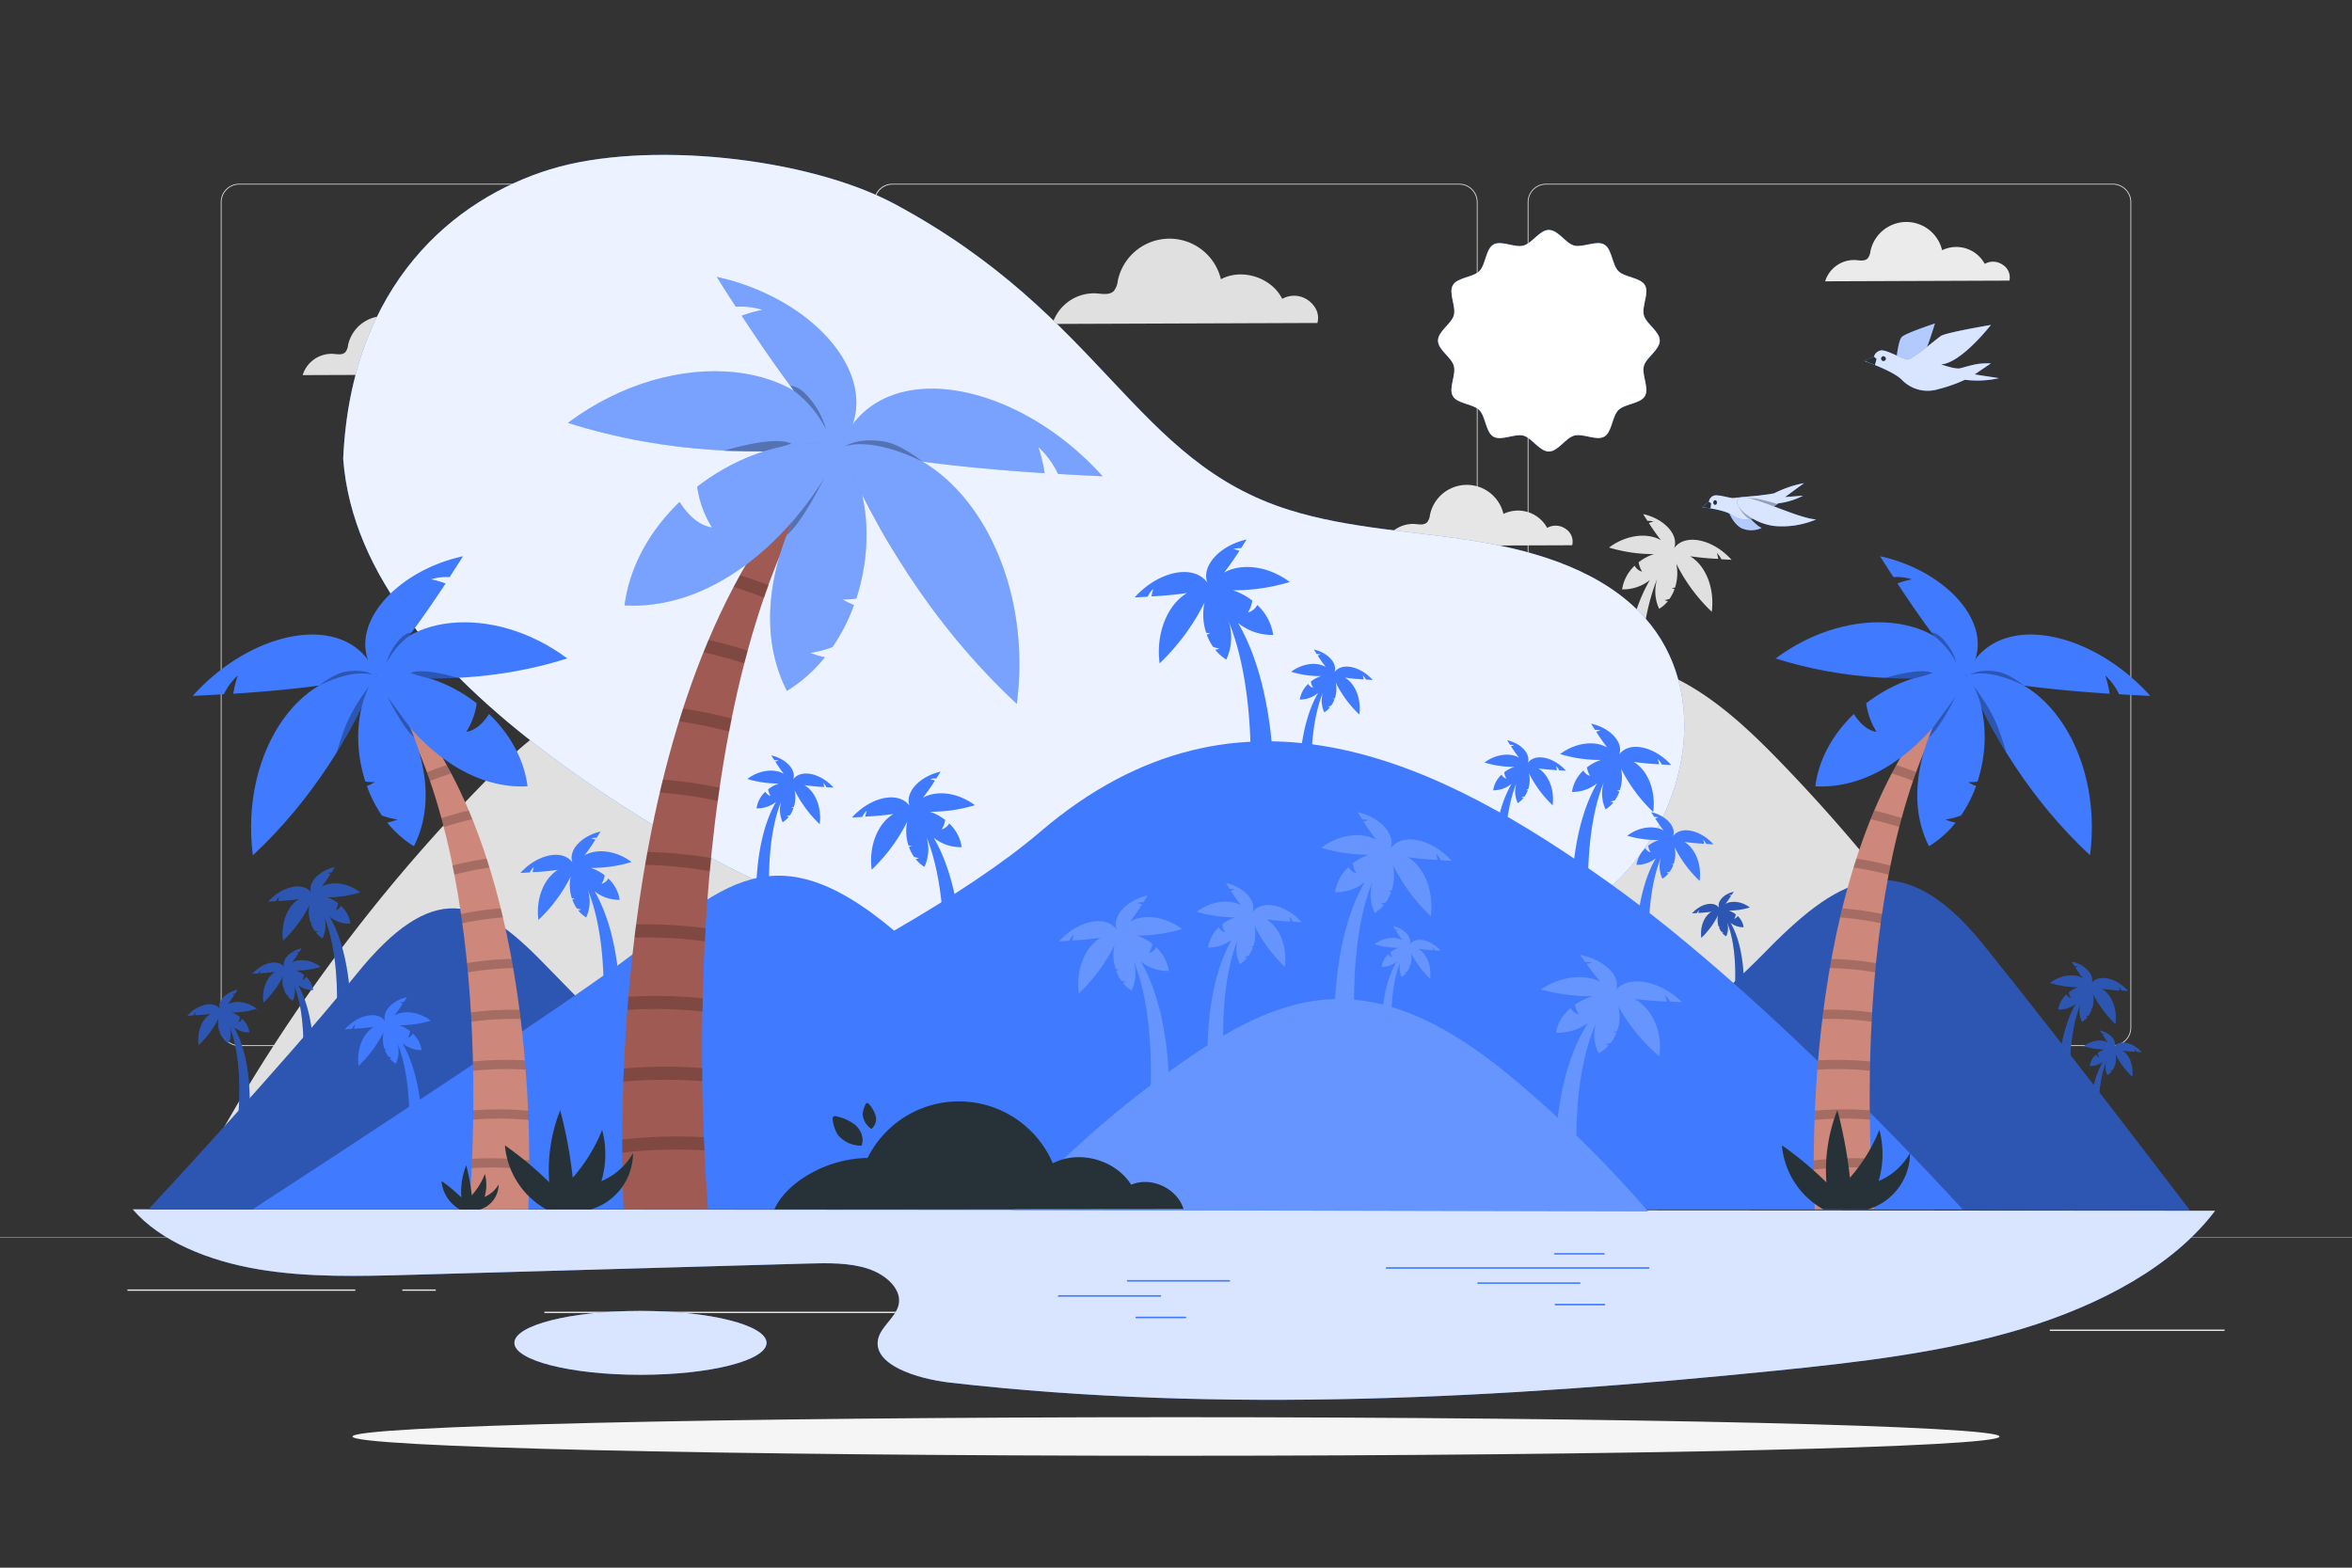 <svg xmlns="http://www.w3.org/2000/svg" viewBox="0 0 750 500"><rect x="0" y="0" width="750" height="500" fill="#333333" stroke="none"/><g id="background-complete"><path d="M673.73,333.61H493a5.87,5.87,0,0,1-5.86-5.86V64.47A5.87,5.87,0,0,1,493,58.61H673.73a5.87,5.87,0,0,1,5.87,5.86V327.75A5.87,5.87,0,0,1,673.73,333.61ZM493,58.86a5.61,5.61,0,0,0-5.61,5.61V327.75a5.61,5.61,0,0,0,5.61,5.61H673.73a5.62,5.62,0,0,0,5.62-5.61V64.47a5.62,5.62,0,0,0-5.62-5.61Z" style="fill:#e0e0e0"></path><path d="M465.31,333.61H284.56a5.87,5.87,0,0,1-5.86-5.86V64.47a5.87,5.87,0,0,1,5.86-5.86H465.31a5.87,5.87,0,0,1,5.86,5.86V327.75A5.87,5.87,0,0,1,465.31,333.61ZM284.56,58.86A5.62,5.62,0,0,0,279,64.47V327.75a5.62,5.62,0,0,0,5.61,5.61H465.31a5.62,5.62,0,0,0,5.61-5.61V64.47a5.62,5.62,0,0,0-5.61-5.61Z" style="fill:#e0e0e0"></path><path d="M257,333.61H76.27a5.87,5.87,0,0,1-5.87-5.86V64.47a5.87,5.87,0,0,1,5.87-5.86H257a5.87,5.87,0,0,1,5.86,5.86V327.75A5.87,5.87,0,0,1,257,333.61ZM76.27,58.86a5.62,5.62,0,0,0-5.62,5.61V327.75a5.62,5.62,0,0,0,5.62,5.61H257a5.61,5.61,0,0,0,5.61-5.61V64.47A5.61,5.61,0,0,0,257,58.86Z" style="fill:#e0e0e0"></path><rect y="394.68" width="750" height="0.12" style="fill:#e0e0e0"></rect><rect x="653.63" y="424.06" width="55.73" height="0.42" style="fill:#ebebeb"></rect><rect x="495.04" y="428.62" width="14.63" height="0.42" style="fill:#ebebeb"></rect><rect x="40.64" y="411.26" width="72.67" height="0.42" style="fill:#ebebeb"></rect><rect x="128.3" y="411.26" width="10.66" height="0.42" style="fill:#ebebeb"></rect><rect x="173.59" y="418.36" width="157.61" height="0.42" style="fill:#ebebeb"></rect><path d="M281,259.84c-11-10.72-22.11-21.54-35.26-29.45S217,217.63,201.79,220c-19.38,3-35.08,16.9-48.75,30.95A533.82,533.82,0,0,0,70.17,361.79L326.64,304.4Z" style="fill:#e0e0e0"></path><path d="M193.92,191.91a13,13,0,0,0-4-7.55,3.75,3.75,0,0,1-2.37,1.89,7.52,7.52,0,0,0,1.11-3,15.82,15.82,0,0,0-4.89-2.59,48.73,48.73,0,0,0,14.33-2.09c-5.67-4.24-12.43-4.75-16.53-2.34,1.36-1.78,2.64-3.6,3.83-5.5a9.52,9.52,0,0,0-1.5-.42,5,5,0,0,1,1.93-.23l1.4-2.18c-6.57,1.43-11.45,6.51-9.91,10.84-3.6-4.86-12.5-2.72-18.29,3.74l3.26-.17a6.42,6.42,0,0,1,1.44-2,13.74,13.74,0,0,0-.47,1.89c3-.14,6-.42,9-.84-4.68,2.73-7.94,9.72-6.92,17.72a55.55,55.55,0,0,0,11.33-15.38,14.47,14.47,0,0,0,.4,7.68,6.77,6.77,0,0,0,1,.07,6.65,6.65,0,0,1-.85.41,13.91,13.91,0,0,0,1.57,3.07,9.07,9.07,0,0,0,1.63.42,6,6,0,0,1-1.07.32,11,11,0,0,0,2.77,2.46,13.15,13.15,0,0,0,.61-9.59c8,19.52,5.05,48.41,5.05,48.41H194s2-29.23-8.91-48.05A13.7,13.7,0,0,0,193.92,191.91Zm-15.73-11.58Z" style="fill:#e0e0e0"></path><path d="M273.74,221.22c-12.83,11.44-18.44,33.86-18.44,33.86L260,256.6s4.86-22.38,15.62-35.07a10.34,10.34,0,0,0-1.88,7.34,8.54,8.54,0,0,0,2.68-1.17,4.49,4.49,0,0,1-.73-.5,5.86,5.86,0,0,0,1.32.08,10.32,10.32,0,0,0,1.93-1.92,3.64,3.64,0,0,1-.53-.51,5.12,5.12,0,0,0,.77.2,11.41,11.41,0,0,0,2.18-5.67,43.72,43.72,0,0,0,4.74,14.31c2.72-5.75,2-11.79-.86-15q3.19,1.56,6.52,2.82a11.25,11.25,0,0,0,.11-1.53,5,5,0,0,1,.6,1.84l2.4.92c-2.77-6.26-8.91-10-12.81-7.28,2.22-2.87-.19-7.87-4.77-10.55q.25,1,.51,2a4,4,0,0,1,1.39.64,8.44,8.44,0,0,0-1.23-.05c.43,1.71.95,3.4,1.53,5.06-2.48-2.81-7.68-4.07-13-2.29a38.4,38.4,0,0,0,10.24,5.08,12.34,12.34,0,0,0-4.3.75,5.91,5.91,0,0,0,.1,2.51,3,3,0,0,1-1.32-2,10.22,10.22,0,0,0-4.86,4.68A10.78,10.78,0,0,0,273.74,221.22Zm7.25-4.77h0Z" style="fill:#e0e0e0"></path><path d="M438.83,250.93c11-10.72,22.1-21.53,35.26-29.45s28.73-12.76,43.9-10.43c19.37,3,35.07,16.91,48.75,30.95A534.3,534.3,0,0,1,649.6,352.88L393.14,295.5Z" style="fill:#e0e0e0"></path><path d="M526.1,185c-11,18.83-8.91,48-8.91,48h6.22s-2.94-28.88,5.05-48.41a13.2,13.2,0,0,0,.61,9.59,11.07,11.07,0,0,0,2.78-2.46,5.51,5.51,0,0,1-1.07-.32,7.57,7.57,0,0,0,1.62-.42,13.69,13.69,0,0,0,1.57-3.07,6,6,0,0,1-.85-.41,5.83,5.83,0,0,0,1-.07,14.57,14.57,0,0,0,.39-7.68,55.29,55.29,0,0,0,11.34,15.38c1-8-2.25-15-6.93-17.72,3,.42,6,.71,9,.84a13.22,13.22,0,0,0-.46-1.88,6.5,6.5,0,0,1,1.44,2l3.26.18c-5.8-6.47-14.69-8.6-18.3-3.75,1.55-4.33-3.33-9.41-9.9-10.84.47.76.94,1.49,1.39,2.18a5.23,5.23,0,0,1,1.93.23,8.84,8.84,0,0,0-1.5.43c1.19,1.89,2.48,3.72,3.84,5.49-4.1-2.41-10.86-1.89-16.54,2.34a48.47,48.47,0,0,0,14.34,2.09,15.74,15.74,0,0,0-4.89,2.6,7.53,7.53,0,0,0,1.11,3,3.74,3.74,0,0,1-2.38-1.89,12.94,12.94,0,0,0-4,7.55A13.67,13.67,0,0,0,526.1,185Zm6.87-8.6h0Z" style="fill:#e0e0e0"></path><path d="M471.62,207.08a10.22,10.22,0,0,0-4.86-4.68,2.93,2.93,0,0,1-1.31,2,6,6,0,0,0,.09-2.52,12.53,12.53,0,0,0-4.3-.75,38.23,38.23,0,0,0,10.24-5.07c-5.29-1.79-10.48-.52-13,2.29.59-1.67,1.1-3.35,1.53-5.06a8.43,8.43,0,0,0-1.23,0,4.24,4.24,0,0,1,1.4-.64c.16-.63.34-1.29.51-2-4.58,2.68-7,7.69-4.78,10.56-3.89-2.76-10,1-12.8,7.28l2.4-.93a5.11,5.11,0,0,1,.59-1.83,9.86,9.86,0,0,0,.12,1.53c2.21-.84,4.39-1.79,6.52-2.83-2.84,3.19-3.58,9.23-.86,15a43.67,43.67,0,0,0,4.74-14.3,11.45,11.45,0,0,0,2.17,5.66,4.94,4.94,0,0,0,.78-.19,6.51,6.51,0,0,1-.54.51,11,11,0,0,0,1.93,1.92,6.46,6.46,0,0,0,1.32-.08,5.14,5.14,0,0,1-.72.5,8.52,8.52,0,0,0,2.68,1.16,10.42,10.42,0,0,0-1.89-7.34C473.15,220,478,242.39,478,242.39l4.66-1.52s-5.6-22.42-18.43-33.86A10.81,10.81,0,0,0,471.62,207.08ZM457,202.24Z" style="fill:#e0e0e0"></path><path d="M499.31,168.72a5.51,5.51,0,0,0-5.95-.35,10.6,10.6,0,0,0-13.94-4.46,12,12,0,0,0-23.43.28,4.67,4.67,0,0,1-.9,2.38c-1,1-2.61.66-4,.55a9.88,9.88,0,0,0-10,7l60.24-.22A4.81,4.81,0,0,0,499.31,168.72Z" style="fill:#e6e6e6"></path><path d="M417.21,95.81a7.72,7.72,0,0,0-8.34-.49c-3.39-6.84-12.82-9.86-19.55-6.26a16.85,16.85,0,0,0-32.87.4,6.48,6.48,0,0,1-1.26,3.33c-1.37,1.4-3.65.93-5.6.78a13.86,13.86,0,0,0-14,9.75l84.5-.31C420.85,100.15,419.57,97.59,417.21,95.81Z" style="fill:#e0e0e0"></path><path d="M638.69,84.5a5.35,5.35,0,0,0-5.8-.34,10.32,10.32,0,0,0-13.59-4.35,11.71,11.71,0,0,0-22.85.27,4.53,4.53,0,0,1-.88,2.32c-1,1-2.54.64-3.9.54A9.63,9.63,0,0,0,582,89.72l58.75-.22A4.69,4.69,0,0,0,638.69,84.5Z" style="fill:#ebebeb"></path><path d="M186.07,83a3.39,3.39,0,0,0-3.68-.22A6.57,6.57,0,0,0,173.77,80a7.43,7.43,0,0,0-14.49.18,2.87,2.87,0,0,1-.56,1.47c-.6.61-1.61.41-2.47.34a6.12,6.12,0,0,0-6.16,4.3l37.25-.14A3,3,0,0,0,186.07,83Z" style="fill:#ebebeb"></path><path d="M153.22,114.45a5.36,5.36,0,0,0-5.8-.34,10.33,10.33,0,0,0-13.59-4.35A11.72,11.72,0,0,0,111,110a4.52,4.52,0,0,1-.87,2.32c-1,1-2.54.64-3.9.54a9.64,9.64,0,0,0-9.72,6.78l58.75-.21A4.68,4.68,0,0,0,153.22,114.45Z" style="fill:#e0e0e0"></path></g><g id="background-simple"><path d="M524.48,197c-13-14.53-33.57-21.06-53.54-24.34s-40.56-4-59.79-10c-49.62-15.51-59-61.6-125.71-97.52-27.84-15-79.5-20.5-110-11.13s-63.5,36.44-66,92.32c2.83,37.79,32.32,69.09,63.82,93,71.6,54.34,165.13,86.87,256.71,76.23,32.12-3.74,65.11-13.55,86.94-35.85S545.2,220.16,524.48,197Z" style="fill:#407BFF"></path><g style="opacity:0.9"><path d="M524.48,197c-13-14.53-33.57-21.06-53.54-24.34s-40.56-4-59.79-10c-49.62-15.51-59-61.6-125.71-97.52-27.84-15-79.5-20.5-110-11.13s-63.5,36.44-66,92.32c2.83,37.79,32.32,69.09,63.82,93,71.6,54.34,165.13,86.87,256.71,76.23,32.12-3.74,65.11-13.55,86.94-35.85S545.2,220.16,524.48,197Z" style="fill:#fff"></path></g></g><g id="Shadow"><path d="M637.6,458.17c0,3.38-117.57,6.13-262.6,6.13s-262.6-2.75-262.6-6.13S230,452,375,452,637.6,454.78,637.6,458.17Z" style="fill:#f5f5f5"></path></g><g id="Water"><path d="M42.34,385.71c8.8,10.24,24.2,16.44,40,19.11s32.19,2.23,48.38,1.78L257.4,403c6.59-.18,13.44-.33,19.47,1.67s10.95,6.84,9.64,11.7c-1,3.84-5.56,6.75-6.47,10.61-1.92,8.18,12,12.73,22.95,14,87.11,9.92,176,5,263.36-3.83,26.66-2.7,53.55-5.82,78.52-13.37s48.18-20,61.47-37.62Z" style="fill:#407BFF"></path><g style="opacity:0.8"><path d="M42.34,385.71c8.8,10.24,24.2,16.44,40,19.11s32.19,2.23,48.38,1.78L257.4,403c6.59-.18,13.44-.33,19.47,1.67s10.95,6.84,9.64,11.7c-1,3.84-5.56,6.75-6.47,10.61-1.92,8.18,12,12.73,22.95,14,87.11,9.92,176,5,263.36-3.83,26.66-2.7,53.55-5.82,78.52-13.37s48.18-20,61.47-37.62Z" style="fill:#fff"></path></g><path d="M370,413.59h-32.4a.25.25,0,0,1,0-.5H370a.25.25,0,0,1,0,.5Z" style="fill:#407BFF"></path><path d="M392,408.76h-32.4a.25.25,0,0,1-.25-.25.25.25,0,0,1,.25-.25H392a.25.25,0,0,1,.25.25A.25.25,0,0,1,392,408.76Z" style="fill:#407BFF"></path><path d="M378,420.44H362.33a.25.25,0,0,1,0-.5H378a.25.25,0,0,1,0,.5Z" style="fill:#407BFF"></path><path d="M503.73,409.49h-32.4a.25.25,0,0,1-.25-.25.25.25,0,0,1,.25-.25h32.4a.25.25,0,0,1,.25.25A.26.26,0,0,1,503.73,409.49Z" style="fill:#407BFF"></path><path d="M525.73,404.66h-83.6a.25.25,0,0,1,0-.5h83.6a.25.25,0,0,1,0,.5Z" style="fill:#407BFF"></path><path d="M511.65,416.34H496a.26.26,0,0,1-.25-.25.25.25,0,0,1,.25-.25h15.63a.25.25,0,0,1,.25.25A.25.25,0,0,1,511.65,416.34Z" style="fill:#407BFF"></path><path d="M511.47,400.15H495.84a.25.25,0,0,1-.25-.25.25.25,0,0,1,.25-.25h15.63a.26.26,0,0,1,.25.25A.25.25,0,0,1,511.47,400.15Z" style="fill:#407BFF"></path><ellipse cx="204.23" cy="428.29" rx="40.2" ry="10.19" style="fill:#407BFF"></ellipse><ellipse cx="204.23" cy="428.29" rx="40.2" ry="10.19" style="fill:#fff;opacity:0.8"></ellipse></g><g id="Sun"><g id="freepik--Sun--inject-5"><path d="M529.26,108.63c0,3-4.33,5.36-5.07,8.12s1.77,7.07.34,9.56-6.4,2.44-8.46,4.49-2,7-4.49,8.45-6.71-1.09-9.56-.33S496.88,144,493.9,144s-5.37-4.32-8.12-5.06-7.06,1.78-9.56.33-2.44-6.4-4.49-8.45-7-2-8.45-4.49,1.08-6.74.33-9.58-5.07-5.13-5.07-8.12,4.33-5.36,5.07-8.12-1.77-7.07-.33-9.56,6.39-2.44,8.45-4.49,2-7,4.49-8.46,6.71,1.1,9.56.33,5.14-5,8.12-5,5.37,4.32,8.12,5,7.07-1.77,9.56-.33,2.44,6.4,4.49,8.46,7,2,8.46,4.49-1.09,6.71-.34,9.56S529.26,105.64,529.26,108.63Z" style="fill:#407BFF"></path><circle cx="493.9" cy="108.62" r="25.27" transform="translate(-9.85 152.99) rotate(-17.44)" style="fill:#407BFF"></circle><path d="M529.26,108.63c0,3-4.33,5.36-5.07,8.12s1.77,7.07.34,9.56-6.4,2.44-8.46,4.49-2,7-4.49,8.45-6.71-1.09-9.56-.33S496.88,144,493.9,144s-5.37-4.32-8.12-5.06-7.06,1.78-9.56.33-2.44-6.4-4.49-8.45-7-2-8.45-4.49,1.08-6.74.33-9.58-5.07-5.13-5.07-8.12,4.33-5.36,5.07-8.12-1.77-7.07-.33-9.56,6.39-2.44,8.45-4.49,2-7,4.49-8.46,6.71,1.1,9.56.33,5.14-5,8.12-5,5.37,4.32,8.12,5,7.07-1.77,9.56-.33,2.44,6.4,4.49,8.46,7,2,8.46,4.49-1.09,6.71-.34,9.56S529.26,105.64,529.26,108.63Z" style="fill:#fff"></path></g></g><g id="Island"><path d="M99.85,315.77a7.22,7.22,0,0,0-2.23-4.19,2.08,2.08,0,0,1-1.32,1.05,4,4,0,0,0,.62-1.66,8.88,8.88,0,0,0-2.71-1.44,26.78,26.78,0,0,0,7.94-1.16C99,306,95.26,305.74,93,307.07c.75-1,1.46-2,2.12-3a5.67,5.67,0,0,0-.83-.24,2.78,2.78,0,0,1,1.07-.12l.78-1.21c-3.65.79-6.35,3.61-5.49,6-2-2.69-6.93-1.51-10.14,2.07l1.8-.1a3.75,3.75,0,0,1,.8-1.09,7.32,7.32,0,0,0-.26,1c1.67-.08,3.33-.24,5-.47-2.59,1.51-4.4,5.39-3.83,9.82a30.94,30.94,0,0,0,6.28-8.52,8.06,8.06,0,0,0,.22,4.25,3.43,3.43,0,0,0,.56,0,4.09,4.09,0,0,1-.47.23,7.8,7.8,0,0,0,.87,1.7,4,4,0,0,0,.9.23,3.09,3.09,0,0,1-.59.18,6,6,0,0,0,1.53,1.36,7.21,7.21,0,0,0,.34-5.31c4.43,10.82,2.8,26.83,2.8,26.83h3.45s1.14-16.2-4.94-26.63A7.63,7.63,0,0,0,99.85,315.77Zm-8.72-6.42Z" style="fill:#407BFF"></path><path d="M99.85,315.77a7.22,7.22,0,0,0-2.23-4.19,2.08,2.08,0,0,1-1.32,1.05,4,4,0,0,0,.62-1.66,8.88,8.88,0,0,0-2.71-1.44,26.78,26.78,0,0,0,7.94-1.16C99,306,95.26,305.74,93,307.07c.75-1,1.46-2,2.12-3a5.67,5.67,0,0,0-.83-.24,2.78,2.78,0,0,1,1.07-.12l.78-1.21c-3.65.79-6.35,3.61-5.49,6-2-2.69-6.93-1.51-10.14,2.07l1.8-.1a3.75,3.75,0,0,1,.8-1.09,7.32,7.32,0,0,0-.26,1c1.67-.08,3.33-.24,5-.47-2.59,1.51-4.4,5.39-3.83,9.82a30.94,30.94,0,0,0,6.28-8.52,8.06,8.06,0,0,0,.22,4.25,3.43,3.43,0,0,0,.56,0,4.09,4.09,0,0,1-.47.23,7.8,7.8,0,0,0,.87,1.7,4,4,0,0,0,.9.23,3.09,3.09,0,0,1-.59.18,6,6,0,0,0,1.53,1.36,7.21,7.21,0,0,0,.34-5.31c4.43,10.82,2.8,26.83,2.8,26.83h3.45s1.14-16.2-4.94-26.63A7.63,7.63,0,0,0,99.85,315.77Zm-8.72-6.42Z" style="opacity:0.3"></path><path d="M111.73,294.58a9.73,9.73,0,0,0-3-5.64,2.8,2.8,0,0,1-1.78,1.41,5.48,5.48,0,0,0,.83-2.24,11.72,11.72,0,0,0-3.65-1.94,36.47,36.47,0,0,0,10.72-1.57c-4.25-3.16-9.3-3.55-12.37-1.74q1.53-2,2.87-4.11a6.47,6.47,0,0,0-1.12-.32,3.68,3.68,0,0,1,1.44-.17c.34-.52.69-1.07,1-1.64-4.91,1.07-8.56,4.87-7.4,8.11-2.7-3.63-9.35-2-13.69,2.81l2.44-.14a4.86,4.86,0,0,1,1.08-1.47,9.68,9.68,0,0,0-.35,1.41q3.36-.16,6.71-.63c-3.5,2-5.94,7.27-5.18,13.25a41.3,41.3,0,0,0,8.48-11.5,10.87,10.87,0,0,0,.29,5.74,3.89,3.89,0,0,0,.76.05,4.73,4.73,0,0,1-.64.31,10.64,10.64,0,0,0,1.18,2.3,6.24,6.24,0,0,0,1.22.31,3.86,3.86,0,0,1-.8.24,8.08,8.08,0,0,0,2.07,1.84,9.87,9.87,0,0,0,.46-7.17c6,14.6,3.77,36.21,3.77,36.21h4.66s1.53-21.86-6.67-35.94A10.25,10.25,0,0,0,111.73,294.58ZM100,285.92Z" style="fill:#407BFF"></path><path d="M111.73,294.58a9.73,9.73,0,0,0-3-5.64,2.8,2.8,0,0,1-1.78,1.41,5.48,5.48,0,0,0,.83-2.24,11.72,11.72,0,0,0-3.65-1.94,36.47,36.47,0,0,0,10.72-1.57c-4.25-3.16-9.3-3.55-12.37-1.74q1.53-2,2.87-4.11a6.47,6.47,0,0,0-1.12-.32,3.68,3.68,0,0,1,1.44-.17c.34-.52.69-1.07,1-1.64-4.91,1.07-8.56,4.87-7.4,8.11-2.7-3.63-9.35-2-13.69,2.81l2.44-.14a4.86,4.86,0,0,1,1.08-1.47,9.68,9.68,0,0,0-.35,1.41q3.36-.16,6.71-.63c-3.5,2-5.94,7.27-5.18,13.25a41.3,41.3,0,0,0,8.48-11.5,10.87,10.87,0,0,0,.29,5.74,3.89,3.89,0,0,0,.76.05,4.73,4.73,0,0,1-.64.31,10.64,10.64,0,0,0,1.18,2.3,6.24,6.24,0,0,0,1.22.31,3.86,3.86,0,0,1-.8.24,8.08,8.08,0,0,0,2.07,1.84,9.87,9.87,0,0,0,.46-7.17c6,14.6,3.77,36.21,3.77,36.21h4.66s1.53-21.86-6.67-35.94A10.25,10.25,0,0,0,111.73,294.58ZM100,285.92Z" style="opacity:0.3"></path><path d="M79.49,329.25A7.26,7.26,0,0,0,77.22,325a2.08,2.08,0,0,1-1.34,1.06,4.08,4.08,0,0,0,.63-1.69,8.86,8.86,0,0,0-2.76-1.46,27.41,27.41,0,0,0,8.09-1.18c-3.2-2.38-7-2.67-9.33-1.32.77-1,1.49-2,2.17-3.09a4.31,4.31,0,0,0-.85-.24,2.68,2.68,0,0,1,1.09-.13l.78-1.23c-3.7.8-6.45,3.67-5.58,6.11-2-2.74-7.05-1.53-10.32,2.11l1.84-.1a3.57,3.57,0,0,1,.81-1.11,7.8,7.8,0,0,0-.26,1.06c1.69-.08,3.38-.24,5.06-.47-2.64,1.54-4.48,5.48-3.91,10a31.3,31.3,0,0,0,6.4-8.67A8.15,8.15,0,0,0,70,329a3.64,3.64,0,0,0,.57,0,3.54,3.54,0,0,1-.48.23,7.66,7.66,0,0,0,.89,1.73,4.69,4.69,0,0,0,.91.24,3,3,0,0,1-.6.18,6.42,6.42,0,0,0,1.56,1.38,7.42,7.42,0,0,0,.35-5.41c4.5,11,2.85,27.3,2.85,27.3h3.5s1.16-16.48-5-27.09A7.74,7.74,0,0,0,79.49,329.25Zm-8.87-6.53Z" style="fill:#407BFF"></path><path d="M79.49,329.25A7.26,7.26,0,0,0,77.22,325a2.08,2.08,0,0,1-1.34,1.06,4.08,4.08,0,0,0,.63-1.69,8.86,8.86,0,0,0-2.76-1.46,27.41,27.41,0,0,0,8.09-1.18c-3.2-2.38-7-2.67-9.33-1.32.77-1,1.49-2,2.17-3.09a4.31,4.31,0,0,0-.85-.24,2.68,2.68,0,0,1,1.09-.13l.78-1.23c-3.7.8-6.45,3.67-5.58,6.11-2-2.74-7.05-1.53-10.32,2.11l1.84-.1a3.57,3.57,0,0,1,.81-1.11,7.8,7.8,0,0,0-.26,1.06c1.69-.08,3.38-.24,5.06-.47-2.64,1.54-4.48,5.48-3.91,10a31.3,31.3,0,0,0,6.4-8.67A8.15,8.15,0,0,0,70,329a3.64,3.64,0,0,0,.57,0,3.54,3.54,0,0,1-.48.23,7.66,7.66,0,0,0,.89,1.73,4.69,4.69,0,0,0,.91.24,3,3,0,0,1-.6.18,6.42,6.42,0,0,0,1.56,1.38,7.42,7.42,0,0,0,.35-5.41c4.5,11,2.85,27.3,2.85,27.3h3.5s1.16-16.48-5-27.09A7.74,7.74,0,0,0,79.49,329.25Zm-8.87-6.53Z" style="opacity:0.3"></path><path d="M172.89,306.76c-20-20.52-34.82-26.26-59.26,4-23.25,28.77-66.29,75-66.29,75H250.43S192.85,327.29,172.89,306.76Z" style="fill:#407BFF"></path><path d="M172.89,306.76c-20-20.52-34.82-26.26-59.26,4-23.25,28.77-66.29,75-66.29,75H250.43S192.85,327.29,172.89,306.76Z" style="opacity:0.3"></path><path d="M556,295.72a6.11,6.11,0,0,0-1.89-3.55,1.79,1.79,0,0,1-1.12.89,3.44,3.44,0,0,0,.52-1.41,7.44,7.44,0,0,0-2.3-1.23,22.74,22.74,0,0,0,6.75-1c-2.67-2-5.85-2.23-7.78-1.1.64-.84,1.24-1.7,1.8-2.59a5.29,5.29,0,0,0-.71-.2,2.36,2.36,0,0,1,.91-.1c.22-.33.44-.68.66-1-3.09.67-5.39,3.06-4.66,5.1-1.7-2.28-5.88-1.28-8.61,1.76l1.53-.08a3.28,3.28,0,0,1,.68-.93,6.8,6.8,0,0,0-.22.89c1.41-.06,2.82-.2,4.22-.4-2.2,1.29-3.74,4.58-3.26,8.34a26,26,0,0,0,5.34-7.23,6.78,6.78,0,0,0,.18,3.61,2.58,2.58,0,0,0,.48,0,3,3,0,0,1-.4.2,7,7,0,0,0,.74,1.44,4,4,0,0,0,.77.2,3.28,3.28,0,0,1-.51.15,5.18,5.18,0,0,0,1.31,1.16,6.23,6.23,0,0,0,.29-4.52c3.76,9.19,2.37,22.79,2.37,22.79H556s1-13.76-4.19-22.62A6.4,6.4,0,0,0,556,295.72Zm-7.4-5.45Z" style="fill:#407BFF"></path><path d="M556,295.72a6.11,6.11,0,0,0-1.89-3.55,1.79,1.79,0,0,1-1.12.89,3.44,3.44,0,0,0,.52-1.41,7.44,7.44,0,0,0-2.3-1.23,22.74,22.74,0,0,0,6.75-1c-2.67-2-5.85-2.23-7.78-1.1.64-.84,1.24-1.7,1.8-2.59a5.29,5.29,0,0,0-.71-.2,2.36,2.36,0,0,1,.91-.1c.22-.33.44-.68.66-1-3.09.67-5.39,3.06-4.66,5.1-1.7-2.28-5.88-1.28-8.61,1.76l1.53-.08a3.28,3.28,0,0,1,.68-.93,6.8,6.8,0,0,0-.22.89c1.41-.06,2.82-.2,4.22-.4-2.2,1.29-3.74,4.58-3.26,8.34a26,26,0,0,0,5.34-7.23,6.78,6.78,0,0,0,.18,3.61,2.58,2.58,0,0,0,.48,0,3,3,0,0,1-.4.2,7,7,0,0,0,.74,1.44,4,4,0,0,0,.77.2,3.28,3.28,0,0,1-.51.15,5.18,5.18,0,0,0,1.31,1.16,6.23,6.23,0,0,0,.29-4.52c3.76,9.19,2.37,22.79,2.37,22.79H556s1-13.76-4.19-22.62A6.4,6.4,0,0,0,556,295.72Zm-7.4-5.45Z" style="opacity:0.3"></path><path d="M670.61,338.55c-5.18,8.85-4.24,22.61-4.24,22.61h2.93s-1.36-13.6,2.42-22.79a6.17,6.17,0,0,0,.28,4.52,5.14,5.14,0,0,0,1.3-1.16,2.21,2.21,0,0,1-.5-.15,3.27,3.27,0,0,0,.76-.2,6.36,6.36,0,0,0,.75-1.44,2.93,2.93,0,0,1-.4-.19,3.59,3.59,0,0,0,.47,0,6.82,6.82,0,0,0,.2-3.62,26,26,0,0,0,5.32,7.25c.49-3.76-1-7.06-3.24-8.35,1.4.2,2.8.34,4.22.41a6.8,6.8,0,0,0-.22-.89,3.14,3.14,0,0,1,.68.93l1.53.09c-2.72-3.05-6.91-4.06-8.61-1.78.73-2-1.56-4.43-4.65-5.11l.65,1a2.53,2.53,0,0,1,.91.11,5.75,5.75,0,0,0-.71.2c.56.89,1.17,1.76,1.8,2.59-1.92-1.14-5.1-.9-7.78,1.09a23,23,0,0,0,6.75,1,7.43,7.43,0,0,0-2.31,1.21,3.54,3.54,0,0,0,.52,1.41,1.74,1.74,0,0,1-1.11-.89,6.09,6.09,0,0,0-1.9,3.55A6.38,6.38,0,0,0,670.61,338.55Zm3.23-4Z" style="fill:#407BFF"></path><path d="M670.61,338.55c-5.18,8.85-4.24,22.61-4.24,22.61h2.93s-1.36-13.6,2.42-22.79a6.17,6.17,0,0,0,.28,4.52,5.14,5.14,0,0,0,1.3-1.16,2.21,2.21,0,0,1-.5-.15,3.27,3.27,0,0,0,.76-.2,6.36,6.36,0,0,0,.75-1.44,2.93,2.93,0,0,1-.4-.19,3.59,3.59,0,0,0,.47,0,6.82,6.82,0,0,0,.2-3.62,26,26,0,0,0,5.32,7.25c.49-3.76-1-7.06-3.24-8.35,1.4.2,2.8.34,4.22.41a6.8,6.8,0,0,0-.22-.89,3.14,3.14,0,0,1,.68.93l1.53.09c-2.72-3.05-6.91-4.06-8.61-1.78.73-2-1.56-4.43-4.65-5.11l.65,1a2.53,2.53,0,0,1,.91.11,5.75,5.75,0,0,0-.71.2c.56.89,1.17,1.76,1.8,2.59-1.92-1.14-5.1-.9-7.78,1.09a23,23,0,0,0,6.75,1,7.43,7.43,0,0,0-2.31,1.21,3.54,3.54,0,0,0,.52,1.41,1.74,1.74,0,0,1-1.11-.89,6.09,6.09,0,0,0-1.9,3.55A6.38,6.38,0,0,0,670.61,338.55Zm3.23-4Z" style="opacity:0.3"></path><path d="M662,320.06c-7,11.94-5.72,30.51-5.72,30.51h4s-1.84-18.35,3.26-30.75a8.31,8.31,0,0,0,.38,6.09,6.72,6.72,0,0,0,1.76-1.56,3.31,3.31,0,0,1-.68-.2,4.6,4.6,0,0,0,1-.27,9,9,0,0,0,1-1.94,3.4,3.4,0,0,1-.54-.27,3.44,3.44,0,0,0,.64,0,9.26,9.26,0,0,0,.26-4.87,35.35,35.35,0,0,0,7.18,9.78c.66-5.08-1.41-9.53-4.38-11.27,1.89.27,3.79.46,5.7.55a9.54,9.54,0,0,0-.29-1.2,4,4,0,0,1,.91,1.25l2.07.12c-3.67-4.11-9.32-5.48-11.62-2.4,1-2.75-2.1-6-6.28-6.9.31.48.6.95.89,1.39a3.15,3.15,0,0,1,1.22.15,5.39,5.39,0,0,0-.95.27c.75,1.2,1.57,2.36,2.43,3.49-2.6-1.53-6.9-1.22-10.51,1.47a31,31,0,0,0,9.11,1.34,10.13,10.13,0,0,0-3.11,1.64,4.7,4.7,0,0,0,.7,1.91,2.4,2.4,0,0,1-1.51-1.2,8.25,8.25,0,0,0-2.56,4.79A8.72,8.72,0,0,0,662,320.06Zm4.37-5.46h0Z" style="fill:#407BFF"></path><path d="M662,320.06c-7,11.94-5.72,30.51-5.72,30.51h4s-1.84-18.35,3.26-30.75a8.31,8.31,0,0,0,.38,6.09,6.72,6.72,0,0,0,1.76-1.56,3.31,3.31,0,0,1-.68-.2,4.6,4.6,0,0,0,1-.27,9,9,0,0,0,1-1.94,3.4,3.4,0,0,1-.54-.27,3.44,3.44,0,0,0,.64,0,9.26,9.26,0,0,0,.26-4.87,35.35,35.35,0,0,0,7.18,9.78c.66-5.08-1.41-9.53-4.38-11.27,1.89.27,3.79.46,5.7.55a9.54,9.54,0,0,0-.29-1.2,4,4,0,0,1,.91,1.25l2.07.12c-3.67-4.11-9.32-5.48-11.62-2.4,1-2.75-2.1-6-6.28-6.9.31.48.6.95.89,1.39a3.15,3.15,0,0,1,1.22.15,5.39,5.39,0,0,0-.95.27c.75,1.2,1.57,2.36,2.43,3.49-2.6-1.53-6.9-1.22-10.51,1.47a31,31,0,0,0,9.11,1.34,10.13,10.13,0,0,0-3.11,1.64,4.7,4.7,0,0,0,.7,1.91,2.4,2.4,0,0,1-1.51-1.2,8.25,8.25,0,0,0-2.56,4.79A8.72,8.72,0,0,0,662,320.06Zm4.37-5.46h0Z" style="opacity:0.3"></path><path d="M562.17,304.36c22.59-23.15,42.55-37.43,70.1-3.25,26.22,32.51,66,84.91,66,84.91l-229.51-.41S539.58,327.51,562.17,304.36Z" style="fill:#407BFF"></path><path d="M562.17,304.36c22.59-23.15,42.55-37.43,70.1-3.25,26.22,32.51,66,84.91,66,84.91l-229.51-.41S539.58,327.51,562.17,304.36Z" style="opacity:0.3"></path><path d="M194.38,309.77c33.88-24.08,49.56-47.68,90.74-12.95,18.54-10.73,34.82-21.47,46.67-31.6,64.16-54.8,128.68-21.07,181.06,16.16s113,104.35,113,104.35H80.5S160.3,334,194.38,309.77Z" style="fill:#407BFF"></path><path d="M306.66,270.19a12.93,12.93,0,0,0-4-7.57,3.74,3.74,0,0,1-2.38,1.89,7.37,7.37,0,0,0,1.11-3,15.82,15.82,0,0,0-4.9-2.61,48.73,48.73,0,0,0,14.38-2.09c-5.69-4.25-12.47-4.77-16.58-2.35,1.36-1.78,2.65-3.61,3.84-5.51a9.66,9.66,0,0,0-1.51-.43,5.33,5.33,0,0,1,1.94-.23c.46-.7.92-1.43,1.4-2.18-6.59,1.43-11.48,6.53-9.93,10.87-3.62-4.87-12.54-2.73-18.35,3.76l3.26-.18a6.29,6.29,0,0,1,1.45-2,13.74,13.74,0,0,0-.47,1.89c3-.14,6-.42,9-.84-4.69,2.73-8,9.75-6.95,17.77A55.56,55.56,0,0,0,289.32,262a14.44,14.44,0,0,0,.39,7.7,7,7,0,0,0,1,.07,6.78,6.78,0,0,1-.86.41,14.23,14.23,0,0,0,1.58,3.08,8.31,8.31,0,0,0,1.63.42A6,6,0,0,1,292,274a10.92,10.92,0,0,0,2.78,2.47,13.18,13.18,0,0,0,.61-9.62c8,19.59,5.07,48.56,5.07,48.56h6.24s2.06-29.32-8.94-48.2A13.7,13.7,0,0,0,306.66,270.19Zm-15.77-11.62Z" style="fill:#407BFF"></path><path d="M528,273.73c-7.71,13.23-6.27,33.78-6.27,33.78h4.37s-2.06-20.31,3.55-34a9.31,9.31,0,0,0,.43,6.75,7.51,7.51,0,0,0,2-1.73,4.05,4.05,0,0,1-.75-.23,6.35,6.35,0,0,0,1.14-.29,9.81,9.81,0,0,0,1.11-2.16,4.15,4.15,0,0,1-.6-.29,4.17,4.17,0,0,0,.71,0,10.12,10.12,0,0,0,.28-5.4,38.83,38.83,0,0,0,8,10.81c.72-5.62-1.58-10.53-4.87-12.45,2.09.29,4.2.49,6.31.59a10.33,10.33,0,0,0-.33-1.33,4.43,4.43,0,0,1,1,1.39l2.3.12c-4.08-4.54-10.33-6-12.87-2.63,1.09-3-2.34-6.62-7-7.62.33.53.66,1,1,1.53a3.68,3.68,0,0,1,1.36.16,6.41,6.41,0,0,0-1.06.3q1.26,2,2.7,3.87c-2.88-1.7-7.64-1.34-11.63,1.64A34.16,34.16,0,0,0,529,267.92a11.31,11.31,0,0,0-3.44,1.82,5.5,5.5,0,0,0,.78,2.11,2.61,2.61,0,0,1-1.66-1.33,9.07,9.07,0,0,0-2.83,5.31A9.63,9.63,0,0,0,528,273.73Zm4.82-6.05h0Z" style="fill:#407BFF"></path><path d="M509.29,249.79c-9.92,17-8.06,43.49-8.06,43.49h5.63s-2.66-26.14,4.57-43.82a12,12,0,0,0,.55,8.68,9.68,9.68,0,0,0,2.51-2.22,6.74,6.74,0,0,1-1-.29,7.93,7.93,0,0,0,1.47-.38,12.83,12.83,0,0,0,1.43-2.78,6.08,6.08,0,0,1-.77-.37,5.58,5.58,0,0,0,.91-.07,13,13,0,0,0,.36-6.94A50.07,50.07,0,0,0,527.18,259c.92-7.23-2-13.56-6.27-16,2.7.38,5.4.63,8.12.76a12.55,12.55,0,0,0-.42-1.71,5.76,5.76,0,0,1,1.3,1.79l3,.16c-5.24-5.85-13.29-7.79-16.56-3.39,1.4-3.92-3-8.52-9-9.81.43.68.86,1.34,1.27,2a4.65,4.65,0,0,1,1.74.21,9.14,9.14,0,0,0-1.36.38c1.08,1.72,2.24,3.37,3.47,5-3.71-2.18-9.82-1.72-15,2.11a43.93,43.93,0,0,0,13,1.89,14.43,14.43,0,0,0-4.42,2.35,6.74,6.74,0,0,0,1,2.71,3.37,3.37,0,0,1-2.14-1.71,11.66,11.66,0,0,0-3.64,6.84A12.36,12.36,0,0,0,509.29,249.79Zm6.22-7.78h0Z" style="fill:#407BFF"></path><path d="M134.45,334.93a9.1,9.1,0,0,0-2.83-5.3A2.61,2.61,0,0,1,130,331a5.1,5.1,0,0,0,.78-2.1A11.19,11.19,0,0,0,127.3,327a33.77,33.77,0,0,0,10.07-1.47c-4-3-8.74-3.34-11.62-1.64,1-1.25,1.86-2.53,2.69-3.86a6.3,6.3,0,0,0-1-.3,3.49,3.49,0,0,1,1.36-.16l1-1.54c-4.62,1-8,4.58-7,7.62-2.53-3.41-8.78-1.91-12.86,2.64l2.29-.13a4.6,4.6,0,0,1,1-1.38,8.47,8.47,0,0,0-.32,1.32q3.16-.14,6.3-.59c-3.29,1.92-5.58,6.84-4.87,12.46a39.21,39.21,0,0,0,8-10.81,10.22,10.22,0,0,0,.27,5.4,4.29,4.29,0,0,0,.71,0,4.6,4.6,0,0,1-.59.29,9.77,9.77,0,0,0,1.1,2.16,5.63,5.63,0,0,0,1.14.3,4.63,4.63,0,0,1-.75.22,7.85,7.85,0,0,0,2,1.73,9.23,9.23,0,0,0,.43-6.74c5.62,13.73,3.55,34,3.55,34h4.38s1.44-20.55-6.27-33.79A9.56,9.56,0,0,0,134.45,334.93Zm-11.06-8.14Z" style="fill:#407BFF"></path><path d="M247.49,255.72c-7.71,13.23-6.26,33.78-6.26,33.78h4.37s-2.06-20.31,3.55-34a9.26,9.26,0,0,0,.43,6.75,7.85,7.85,0,0,0,1.95-1.73,3.83,3.83,0,0,1-.75-.23,6.35,6.35,0,0,0,1.14-.29A9.81,9.81,0,0,0,253,257.8a4.15,4.15,0,0,1-.6-.29,4.17,4.17,0,0,0,.71-.05,10.22,10.22,0,0,0,.28-5.4,38.83,38.83,0,0,0,8,10.81c.71-5.62-1.58-10.53-4.87-12.45,2.09.29,4.2.49,6.31.59a10.33,10.33,0,0,0-.33-1.33,4.59,4.59,0,0,1,1,1.39l2.29.12c-4.07-4.54-10.32-6-12.86-2.63,1.09-3-2.34-6.62-7-7.62.33.53.66,1,1,1.53a3.68,3.68,0,0,1,1.36.16,6.41,6.41,0,0,0-1.06.3q1.26,2,2.69,3.87c-2.88-1.7-7.63-1.34-11.62,1.64a34.11,34.11,0,0,0,10.08,1.47,11.31,11.31,0,0,0-3.44,1.82,5.34,5.34,0,0,0,.78,2.11,2.65,2.65,0,0,1-1.67-1.33,9.11,9.11,0,0,0-2.82,5.31A9.58,9.58,0,0,0,247.49,255.72Zm4.83-6.05h0Z" style="fill:#407BFF"></path><path d="M197.61,287a11.77,11.77,0,0,0-3.64-6.83,3.36,3.36,0,0,1-2.15,1.71,6.81,6.81,0,0,0,1-2.71,14.38,14.38,0,0,0-4.43-2.35,44,44,0,0,0,13-1.89c-5.14-3.84-11.26-4.3-15-2.12,1.23-1.61,2.39-3.26,3.47-5a7.85,7.85,0,0,0-1.36-.39,4.52,4.52,0,0,1,1.75-.2l1.26-2c-5.94,1.3-10.36,5.89-9,9.81-3.26-4.39-11.31-2.46-16.56,3.39l3-.16a5.75,5.75,0,0,1,1.31-1.78,9.82,9.82,0,0,0-.42,1.7c2.71-.12,5.42-.38,8.11-.76-4.23,2.47-7.18,8.8-6.26,16A50.26,50.26,0,0,0,182,279.54a13.16,13.16,0,0,0,.35,6.95,4.74,4.74,0,0,0,.92.06,5.45,5.45,0,0,1-.77.37,12.57,12.57,0,0,0,1.42,2.78,6.91,6.91,0,0,0,1.47.38,4.53,4.53,0,0,1-1,.29,10.13,10.13,0,0,0,2.52,2.23,12,12,0,0,0,.55-8.68c7.23,17.67,4.57,43.81,4.57,43.81h5.63s1.85-26.45-8.07-43.48A12.38,12.38,0,0,0,197.61,287Zm-14.23-10.48Z" style="fill:#407BFF"></path><path d="M406,202.51a16.42,16.42,0,0,0-5.08-9.56,4.7,4.7,0,0,1-3,2.39,9.26,9.26,0,0,0,1.4-3.79,20.07,20.07,0,0,0-6.18-3.28,61.7,61.7,0,0,0,18.14-2.65c-7.18-5.36-15.74-6-20.93-3,1.72-2.25,3.35-4.56,4.86-6.95a11.57,11.57,0,0,0-1.91-.55,6.76,6.76,0,0,1,2.45-.28l1.77-2.77c-8.32,1.82-14.5,8.25-12.54,13.73-4.57-6.15-15.82-3.45-23.16,4.74l4.13-.22a8,8,0,0,1,1.82-2.5,16.35,16.35,0,0,0-.59,2.39q5.7-.27,11.35-1.07c-5.92,3.45-10.05,12.31-8.76,22.43a70.11,70.11,0,0,0,14.35-19.46,18.29,18.29,0,0,0,.5,9.71,6.83,6.83,0,0,0,1.28.09,7.69,7.69,0,0,1-1.08.52,17.18,17.18,0,0,0,2,3.88,10.32,10.32,0,0,0,2.05.54,7.2,7.2,0,0,1-1.35.4,13.76,13.76,0,0,0,3.51,3.12,16.68,16.68,0,0,0,.77-12.14c10.11,24.72,6.39,61.28,6.39,61.28h7.88s2.6-37-11.28-60.82A17.31,17.31,0,0,0,406,202.51Zm-19.9-14.66Z" style="fill:#407BFF"></path><path d="M482,250c-7.29,12.51-5.92,31.94-5.92,31.94h4.13s-1.95-19.21,3.36-32.19a8.78,8.78,0,0,0,.4,6.38,7.25,7.25,0,0,0,1.85-1.64,3.61,3.61,0,0,1-.71-.21,5,5,0,0,0,1.08-.28,9.12,9.12,0,0,0,1-2,5.77,5.77,0,0,1-.56-.27,3.78,3.78,0,0,0,.67,0,9.6,9.6,0,0,0,.26-5.1,36.9,36.9,0,0,0,7.54,10.22c.67-5.32-1.5-10-4.6-11.78q3,.42,6,.56a10.86,10.86,0,0,0-.31-1.25,4.43,4.43,0,0,1,1,1.31l2.16.12c-3.85-4.3-9.76-5.72-12.16-2.49,1-2.88-2.21-6.26-6.58-7.21.31.5.62,1,.92,1.45a3.52,3.52,0,0,1,1.29.15,6.75,6.75,0,0,0-1,.29c.79,1.25,1.65,2.47,2.55,3.65-2.73-1.6-7.22-1.26-11,1.55a32.05,32.05,0,0,0,9.53,1.39,10.54,10.54,0,0,0-3.25,1.73,5,5,0,0,0,.73,2,2.45,2.45,0,0,1-1.57-1.26,8.55,8.55,0,0,0-2.67,5A9.08,9.08,0,0,0,482,250Zm4.56-5.72Z" style="fill:#407BFF"></path><path d="M420.32,221C413,233.52,414.39,253,414.39,253h4.14s-2-19.2,3.35-32.18a8.76,8.76,0,0,0,.41,6.37,7.17,7.17,0,0,0,1.84-1.63,3.64,3.64,0,0,1-.71-.22,4.52,4.52,0,0,0,1.08-.28,9.37,9.37,0,0,0,1.05-2,3,3,0,0,1-.57-.27,3.71,3.71,0,0,0,.67,0,9.64,9.64,0,0,0,.27-5.11,36.72,36.72,0,0,0,7.53,10.22c.68-5.31-1.49-10-4.6-11.78q3,.42,6,.57a7.73,7.73,0,0,0-.31-1.26,4.26,4.26,0,0,1,1,1.31l2.17.12c-3.86-4.3-9.77-5.72-12.17-2.49,1-2.88-2.21-6.25-6.58-7.21l.93,1.46a3.27,3.27,0,0,1,1.28.15,6,6,0,0,0-1,.28c.8,1.26,1.65,2.47,2.55,3.65-2.72-1.6-7.21-1.26-11,1.56a32.47,32.47,0,0,0,9.53,1.39,10.41,10.41,0,0,0-3.25,1.72,4.9,4.9,0,0,0,.74,2,2.48,2.48,0,0,1-1.58-1.25,8.64,8.64,0,0,0-2.67,5A9.05,9.05,0,0,0,420.32,221Zm4.56-5.72h0Z" style="fill:#407BFF"></path><path d="M394.81,299.33a11.23,11.23,0,0,0,.52,8.2,9.15,9.15,0,0,0,2.37-2.1,4.76,4.76,0,0,1-.91-.27,7.5,7.5,0,0,0,1.39-.37,11.57,11.57,0,0,0,1.34-2.62,6,6,0,0,1-.72-.35,6.11,6.11,0,0,0,.86-.06,12.45,12.45,0,0,0,.34-6.57,47.49,47.49,0,0,0,9.7,13.16c.86-6.84-1.93-12.83-5.93-15.16q3.83.54,7.67.72a10.8,10.8,0,0,0-.39-1.61,5.57,5.57,0,0,1,1.23,1.69l2.78.15c-4.95-5.53-12.56-7.36-15.64-3.21,1.32-3.7-2.85-8.05-8.47-9.27.41.65.8,1.27,1.19,1.87a4.38,4.38,0,0,1,1.65.19,7.84,7.84,0,0,0-1.28.37c1,1.61,2.12,3.18,3.28,4.7-3.51-2.07-9.29-1.63-14.15,2a41.55,41.55,0,0,0,12.27,1.78,13.51,13.51,0,0,0-4.18,2.22,6.29,6.29,0,0,0,.94,2.56,3.19,3.19,0,0,1-2-1.61,11.08,11.08,0,0,0-3.43,6.46,11.72,11.72,0,0,0,7.58-2.56c-7.88,13.54-7.9,33.36-7.7,39.33a8.72,8.72,0,0,1,1.53,1.38,9.73,9.73,0,0,1,1.31-2.83c.23,1,.45,2,.68,3a10.41,10.41,0,0,1,1.7-2C389.89,332.07,389.21,313,394.81,299.33Zm3.85-7h0Z" style="fill:#fff;opacity:0.2"></path><path d="M509.09,326a12.36,12.36,0,0,0,.71,9.93,12.07,12.07,0,0,0,3.19-2.55,7.44,7.44,0,0,1-1.23-.33,10,10,0,0,0,1.87-.44,13.52,13.52,0,0,0,1.81-3.17,8.5,8.5,0,0,1-1-.42,7.67,7.67,0,0,0,1.17-.08,13.51,13.51,0,0,0,.45-7.94,58.28,58.28,0,0,0,13.06,15.91c1.17-8.27-2.59-15.51-8-18.33,3.43.43,6.87.73,10.33.87a12.24,12.24,0,0,0-.53-2,6.72,6.72,0,0,1,1.65,2l3.76.18c-6.68-6.69-16.92-8.89-21.07-3.87,1.78-4.48-3.84-9.74-11.41-11.22l1.61,2.26a6.46,6.46,0,0,1,2.23.24,11.67,11.67,0,0,0-1.74.44c1.38,1.95,2.86,3.85,4.42,5.68-4.72-2.49-12.5-2-19,2.42a61.65,61.65,0,0,0,16.51,2.16,18.93,18.93,0,0,0-5.63,2.69,7.28,7.28,0,0,0,1.27,3.09,4.26,4.26,0,0,1-2.73-1.95,13,13,0,0,0-4.62,7.81,16.89,16.89,0,0,0,10.21-3.09C495.76,342.78,495.74,366.76,496,374a10.59,10.59,0,0,1,2.07,1.67,11.31,11.31,0,0,1,1.77-3.43l.9,3.61a13.11,13.11,0,0,1,2.3-2.41C502.47,365.64,501.56,342.59,509.09,326Zm5.18-8.51h0Z" style="fill:#fff;opacity:0.2"></path><path d="M446.64,306.43a7.07,7.07,0,0,0,.33,5.16,5.72,5.72,0,0,0,1.49-1.33,2.21,2.21,0,0,1-.57-.17,4.44,4.44,0,0,0,.87-.22,7.88,7.88,0,0,0,.85-1.66,2.77,2.77,0,0,1-.46-.22,3.26,3.26,0,0,0,.54,0,7.85,7.85,0,0,0,.22-4.14,29.7,29.7,0,0,0,6.1,8.28c.55-4.3-1.21-8.07-3.73-9.54,1.6.23,3.21.38,4.83.46a6.9,6.9,0,0,0-.25-1,3.36,3.36,0,0,1,.77,1.06l1.76.1c-3.12-3.48-7.91-4.63-9.85-2,.83-2.33-1.79-5.06-5.33-5.83l.75,1.17a3.06,3.06,0,0,1,1,.12,6.89,6.89,0,0,0-.81.23c.64,1,1.33,2,2.06,3-2.2-1.3-5.84-1-8.9,1.26a26,26,0,0,0,7.72,1.12,8.59,8.59,0,0,0-2.63,1.4,3.89,3.89,0,0,0,.6,1.61,2,2,0,0,1-1.28-1,7,7,0,0,0-2.16,4.06,7.38,7.38,0,0,0,4.77-1.61c-5,8.52-5,21-4.85,24.75a5.34,5.34,0,0,1,1,.87,5.88,5.88,0,0,1,.82-1.78c.14.62.28,1.25.43,1.88a6.44,6.44,0,0,1,1.07-1.26C443.54,327,443.12,315,446.64,306.43Zm2.42-4.43h0Z" style="fill:#fff;opacity:0.2"></path><path d="M366.67,352.26a12.76,12.76,0,0,1,2,2.34l.79-3.5a11.44,11.44,0,0,1,1.53,3.33,10,10,0,0,1,1.81-1.62c.22-7,.21-30.25-9-46.13a13.71,13.71,0,0,0,8.9,3,13,13,0,0,0-4-7.57,3.74,3.74,0,0,1-2.38,1.89,7.39,7.39,0,0,0,1.12-3,16,16,0,0,0-4.91-2.61,48.73,48.73,0,0,0,14.38-2.09c-5.69-4.25-12.47-4.77-16.58-2.35,1.36-1.78,2.65-3.61,3.84-5.51a9.86,9.86,0,0,0-1.5-.43,5.25,5.25,0,0,1,1.93-.23c.46-.7.92-1.43,1.4-2.19-6.59,1.44-11.48,6.53-9.93,10.88-3.62-4.87-12.54-2.73-18.35,3.76l3.27-.18a6.42,6.42,0,0,1,1.44-2,13.74,13.74,0,0,0-.47,1.89c3-.14,6-.42,9-.85-4.69,2.74-8,9.76-6.95,17.78a55.56,55.56,0,0,0,11.38-15.42,14.54,14.54,0,0,0,.39,7.7,7,7,0,0,0,1,.07,7.36,7.36,0,0,1-.85.41,13.76,13.76,0,0,0,1.57,3.08,8.31,8.31,0,0,0,1.63.42,5.73,5.73,0,0,1-1.07.32,10.92,10.92,0,0,0,2.78,2.47,13.18,13.18,0,0,0,.61-9.62C368,322.37,367.17,344.72,366.67,352.26Zm-9.79-54.2h0Z" style="fill:#fff;opacity:0.2"></path><path d="M437.72,281a14.06,14.06,0,0,0,.65,10.2,11.36,11.36,0,0,0,2.95-2.62,5.46,5.46,0,0,1-1.13-.34,8.54,8.54,0,0,0,1.72-.45,14.35,14.35,0,0,0,1.67-3.26,7.43,7.43,0,0,1-.9-.43,6.54,6.54,0,0,0,1.08-.08,15.45,15.45,0,0,0,.42-8.16,58.8,58.8,0,0,0,12.05,16.35c1.08-8.5-2.39-15.94-7.36-18.84q4.74.67,9.53.9a13.7,13.7,0,0,0-.49-2,6.76,6.76,0,0,1,1.53,2.1l3.46.19c-6.16-6.88-15.61-9.15-19.45-4,1.65-4.6-3.54-10-10.53-11.52l1.49,2.32a5.47,5.47,0,0,1,2,.24,11.19,11.19,0,0,0-1.6.45c1.27,2,2.64,4,4.08,5.84-4.36-2.56-11.54-2-17.58,2.49a51.53,51.53,0,0,0,15.24,2.22,16.93,16.93,0,0,0-5.19,2.76,7.94,7.94,0,0,0,1.17,3.19,4,4,0,0,1-2.52-2,13.73,13.73,0,0,0-4.27,8,14.5,14.5,0,0,0,9.43-3.17c-9.8,16.83-9.82,41.47-9.58,48.89a10.05,10.05,0,0,1,1.91,1.72,12.06,12.06,0,0,1,1.63-3.53l.84,3.71a12.54,12.54,0,0,1,2.12-2.48C431.61,321.69,430.76,298,437.72,281Zm4.79-8.75h0Z" style="fill:#fff;opacity:0.2"></path><path d="M485.2,346.25c-17.17-14.67-37.56-28.39-60.14-27.58-16.86.61-32.31,9.31-46.22,18.86a323.56,323.56,0,0,0-55.6,48.37l202.3.49A373.81,373.81,0,0,0,485.2,346.25Z" style="fill:#407BFF"></path><g style="opacity:0.2"><path d="M485.2,346.25c-17.17-14.67-37.56-28.39-60.14-27.58-16.86.61-32.31,9.31-46.22,18.86a323.56,323.56,0,0,0-55.6,48.37l202.3.49A373.81,373.81,0,0,0,485.2,346.25Z" style="fill:#fff"></path></g></g><g id="Trees"><path d="M627,215.4c-51.69,46-49.19,151.68-48.32,170.31l18.85-.17c0-.07,0-.14,0-.21C596,366.14,589.88,265.6,627,215.4Z" style="fill:#cd877b"></path><path d="M578.37,370.1V373a109.56,109.56,0,0,1,18.38-.5c0-.94-.08-1.94-.12-2.94A110.27,110.27,0,0,0,578.37,370.1Z" style="isolation:isolate;opacity:0.2"></path><path d="M578.73,354.25c0,1-.08,2-.11,2.94a105.19,105.19,0,0,1,17.66-.1c0-1,0-2,0-2.94A105.55,105.55,0,0,0,578.73,354.25Z" style="isolation:isolate;opacity:0.2"></path><path d="M579.75,338.21c-.08,1-.16,2-.23,2.94a102.24,102.24,0,0,1,16.78.36c0-1,0-2,.06-2.94A102.37,102.37,0,0,0,579.75,338.21Z" style="isolation:isolate;opacity:0.2"></path><path d="M581.48,322.05c-.12,1-.25,2-.37,2.94a98.47,98.47,0,0,1,15.73.87c0-1,.11-2,.17-2.94A100.83,100.83,0,0,0,581.48,322.05Z" style="isolation:isolate;opacity:0.2"></path><path d="M583.49,308.76A96.16,96.16,0,0,1,598,310.13l.28-2.93A96.94,96.94,0,0,0,584,305.85C583.84,306.82,583.66,307.79,583.49,308.76Z" style="isolation:isolate;opacity:0.2"></path><path d="M586.77,292.6a97.87,97.87,0,0,1,13,1.87c.13-1,.27-2,.41-2.94a98.42,98.42,0,0,0-12.69-1.82C587.23,290.69,587,291.64,586.77,292.6Z" style="isolation:isolate;opacity:0.2"></path><path d="M591.07,276.69a106.83,106.83,0,0,1,11.2,2.28c.18-1,.37-1.93.59-2.9A109.19,109.19,0,0,0,592,273.86C591.66,274.8,591.36,275.75,591.07,276.69Z" style="isolation:isolate;opacity:0.2"></path><path d="M596.53,261.27c3,.69,6.16,1.55,9.13,2.5.25-.95.5-1.91.76-2.86-2.85-.9-5.82-1.72-8.76-2.39C597.28,259.43,596.9,260.34,596.53,261.27Z" style="isolation:isolate;opacity:0.2"></path><path d="M604.7,244c-.49.88-1,1.77-1.44,2.64q3.53,1.13,6.8,2.42c.31-.93.64-1.86,1-2.78C609,245.5,606.86,244.73,604.7,244Z" style="isolation:isolate;opacity:0.2"></path><path d="M627.54,249.45a18.6,18.6,0,0,0,2.58,1.25,41.65,41.65,0,0,1-4.79,9.4,23,23,0,0,1-5,1.28,17.11,17.11,0,0,0,3.27,1,32.88,32.88,0,0,1-8.48,7.51c-10.42-20.46,3.3-45.65,11.88-54.46,6.31,7.94,7.57,21.63,3.59,33.84A17.64,17.64,0,0,1,627.54,249.45Z" style="fill:#407BFF"></path><path d="M627,215.4c7.73,18,20,39.25,39.47,57.39C670.82,238.74,649.77,210.66,627,215.4Z" style="fill:#407BFF"></path><path d="M671.31,215.42a37.7,37.7,0,0,1,1.43,5.84c-19.27-1.25-34.29-3.17-45.71-5.88,8.42-20.87,39.23-15.09,58.64,6.57-3.43-.16-6.75-.33-9.94-.53A19.67,19.67,0,0,0,671.31,215.42Z" style="fill:#407BFF"></path><path d="M627,215.4c-4.88,12.25-23.56,36.66-48.14,35.39,1.17-9,5.87-16.92,12.29-23.07,1.52,2.41,3.93,5.18,7.24,5.7a23,23,0,0,1-3.3-9.11C605,216.64,617.44,212.93,627,215.4Z" style="fill:#407BFF"></path><path d="M627,215.4c-17,1.86-38.55,1.67-60.8-5.39C590.35,192.05,620.85,196,627,215.4Z" style="fill:#407BFF"></path><path d="M609.66,184.78a28.45,28.45,0,0,0-4.61,1.3c8.43,12.84,15.64,22.46,22,29.32,11.13-14-4.95-33.06-27.54-38q2.19,3.47,4.27,6.67A15.54,15.54,0,0,1,609.66,184.78Z" style="fill:#407BFF"></path><g style="opacity:0.3"><path d="M639.73,239.81c-2.58-8.25-3.83-12.13-10.27-20.92a38.43,38.43,0,0,1,2.48,7.07c-.07.08,4.61,8.78,5.62,10.34S639.73,239.81,639.73,239.81Z"></path></g><path d="M645.41,218.67s-10.33-5.48-17.2-3.46c0,0,2.65-2,8.6-1C640.68,214.76,645.41,218.67,645.41,218.67Z" style="opacity:0.3"></path><g style="opacity:0.3"><path d="M621,205.58c-1.33-1.74-2.94-3.74-5.13-3.84l.83,1.13a25.13,25.13,0,0,1,7.18,8.64A18.27,18.27,0,0,0,621,205.58Z"></path></g><g style="opacity:0.3"><path d="M601,216.29l9.14.11a50.53,50.53,0,0,0,6.08-1.76C612,212.75,601,216.29,601,216.29Z"></path></g><path d="M616.31,232.12l7.19-9.79s-4.77,9.84-8.43,12.81Z" style="opacity:0.3"></path><path d="M120.13,215.4c51.69,46,49.19,151.68,48.32,170.31l-18.83.08c0-.07,0-.39,0-.46C151.16,366.14,157.25,265.6,120.13,215.4Z" style="fill:#cd877b"></path><path d="M150.5,369.6c0,1-.08,2-.13,2.94a109.65,109.65,0,0,1,18.39.5V370.1A110.27,110.27,0,0,0,150.5,369.6Z" style="isolation:isolate;opacity:0.2"></path><path d="M150.89,354.15c0,1,0,2,0,2.94a105.19,105.19,0,0,1,17.66.1q0-1.45-.12-2.94A105.43,105.43,0,0,0,150.89,354.15Z" style="isolation:isolate;opacity:0.2"></path><path d="M150.77,338.57c0,1,.06,2,.06,2.94a102.24,102.24,0,0,1,16.78-.36c-.07-1-.15-1.95-.23-2.94A102.37,102.37,0,0,0,150.77,338.57Z" style="isolation:isolate;opacity:0.2"></path><path d="M150.12,322.92c.06,1,.12,2,.17,2.94A98.41,98.41,0,0,1,166,325c-.11-1-.24-1.95-.36-2.94A100.83,100.83,0,0,0,150.12,322.92Z" style="isolation:isolate;opacity:0.2"></path><path d="M163.12,305.85a96.94,96.94,0,0,0-14.23,1.35l.28,2.93a96,96,0,0,1,14.46-1.37C163.47,307.79,163.29,306.82,163.12,305.85Z" style="isolation:isolate;opacity:0.2"></path><path d="M159.67,289.71A98.42,98.42,0,0,0,147,291.53c.14,1,.28,2,.41,2.94a97.87,97.87,0,0,1,13-1.87C160.14,291.64,159.9,290.69,159.67,289.71Z" style="isolation:isolate;opacity:0.2"></path><path d="M155.15,273.86a109.19,109.19,0,0,0-10.88,2.21c.22,1,.41,1.94.59,2.9a106.83,106.83,0,0,1,11.2-2.28C155.77,275.75,155.46,274.8,155.15,273.86Z" style="isolation:isolate;opacity:0.2"></path><path d="M149.47,258.52c-2.94.67-5.91,1.49-8.76,2.39.26.95.51,1.91.76,2.86,3-.95,6.09-1.81,9.13-2.5C150.23,260.34,149.85,259.43,149.47,258.52Z" style="isolation:isolate;opacity:0.2"></path><path d="M136.09,246.3c.34.92.67,1.85,1,2.78q3.27-1.29,6.8-2.42c-.47-.87-1-1.76-1.44-2.64C140.26,244.73,138.13,245.5,136.09,246.3Z" style="isolation:isolate;opacity:0.2"></path><path d="M116.51,249.26c-4-12.21-2.72-25.9,3.59-33.84,8.58,8.81,22.3,34,11.88,54.46a32.88,32.88,0,0,1-8.48-7.51,17.11,17.11,0,0,0,3.27-1,23,23,0,0,1-5-1.28,41.65,41.65,0,0,1-4.79-9.4,18.6,18.6,0,0,0,2.58-1.25A17.64,17.64,0,0,1,116.51,249.26Z" style="fill:#407BFF"></path><path d="M80.63,272.79c19.48-18.14,31.74-39.4,39.47-57.39C97.36,210.66,76.31,238.74,80.63,272.79Z" style="fill:#407BFF"></path><path d="M71.4,221.42c-3.2.2-6.51.37-9.94.53,19.4-21.66,50.22-27.44,58.64-6.57-11.42,2.71-26.44,4.63-45.71,5.88a37.7,37.7,0,0,1,1.43-5.84A19.67,19.67,0,0,0,71.4,221.42Z" style="fill:#407BFF"></path><path d="M152,224.31a22.86,22.86,0,0,1-3.31,9.11c3.31-.52,5.73-3.29,7.25-5.7,6.41,6.15,11.12,14.1,12.29,23.07-24.58,1.27-43.26-23.14-48.14-35.39C129.69,212.93,142.13,216.64,152,224.31Z" style="fill:#407BFF"></path><path d="M180.9,210c-22.25,7.06-43.76,7.25-60.8,5.39C126.28,196,156.77,192.05,180.9,210Z" style="fill:#407BFF"></path><path d="M143.37,184.08q2.08-3.21,4.27-6.67c-22.59,4.93-38.67,24-27.54,38,6.33-6.86,13.55-16.48,22-29.32a28.06,28.06,0,0,0-4.6-1.3A15.54,15.54,0,0,1,143.37,184.08Z" style="fill:#407BFF"></path><g style="opacity:0.3"><path d="M107.39,239.81c2.59-8.25,3.84-12.13,10.28-20.92a37.7,37.7,0,0,0-2.48,7.07c.06.08-4.62,8.78-5.62,10.34S107.39,239.81,107.39,239.81Z"></path></g><path d="M101.72,218.67s10.33-5.48,17.2-3.46c0,0-2.65-2-8.6-1C106.45,214.76,101.72,218.67,101.72,218.67Z" style="opacity:0.3"></path><g style="opacity:0.3"><path d="M126.09,205.58c1.34-1.74,2.95-3.74,5.14-3.84l-.84,1.13a25.22,25.22,0,0,0-7.17,8.64A18.24,18.24,0,0,1,126.09,205.58Z"></path></g><g style="opacity:0.3"><path d="M146.18,216.29l-9.14.11a50.53,50.53,0,0,1-6.08-1.76C135.18,212.75,146.18,216.29,146.18,216.29Z"></path></g><path d="M130.82,232.12l-7.19-9.79s4.77,9.84,8.43,12.81Z" style="opacity:0.3"></path><path d="M243.09,98.84a41.37,41.37,0,0,0-6.57,1.86c12,18.33,22.33,32.07,31.37,41.86,15.9-20-7.06-47.2-39.32-54.24q3.12,5,6.09,9.53A22.08,22.08,0,0,1,243.09,98.84Z" style="fill:#407BFF"></path><path d="M243.09,98.84a41.37,41.37,0,0,0-6.57,1.86c12,18.33,22.33,32.07,31.37,41.86,15.9-20-7.06-47.2-39.32-54.24q3.12,5,6.09,9.53A22.08,22.08,0,0,1,243.09,98.84Z" style="fill:#fff;opacity:0.3"></path><path d="M331.11,142.58a53.1,53.1,0,0,1,2,8.34c-27.5-1.79-48.94-4.52-65.25-8.39,12-29.79,56-21.55,83.72,9.37q-7.35-.33-14.19-.75A28.18,28.18,0,0,0,331.11,142.58Z" style="fill:#407BFF"></path><path d="M331.11,142.58a53.1,53.1,0,0,1,2,8.34c-27.5-1.79-48.94-4.52-65.25-8.39,12-29.79,56-21.55,83.72,9.37q-7.35-.33-14.19-.75A28.18,28.18,0,0,0,331.11,142.58Z" style="fill:#fff;opacity:0.3"></path><path d="M267.84,142.56c-73.79,65.68-70.22,216.56-69,243.15l26.91-.24c0-.1,0-.2,0-.3C223.55,357.77,214.85,214.23,267.84,142.56Z" style="fill:#9f5b53"></path><path d="M198.42,363.43v4.2a155.5,155.5,0,0,1,26.25-.72c-.07-1.35-.13-2.77-.19-4.19A154.33,154.33,0,0,0,198.42,363.43Z" style="isolation:isolate;opacity:0.2"></path><path d="M198.94,340.79c-.07,1.42-.12,2.82-.17,4.2a151.7,151.7,0,0,1,25.22-.15c0-1.38,0-2.78-.05-4.19A151.22,151.22,0,0,0,198.94,340.79Z" style="isolation:isolate;opacity:0.2"></path><path d="M200.39,317.9c-.12,1.41-.23,2.8-.34,4.19a146.35,146.35,0,0,1,24,.52c0-1.4.06-2.81.09-4.2A146.64,146.64,0,0,0,200.39,317.9Z" style="isolation:isolate;opacity:0.2"></path><path d="M202.86,294.83c-.18,1.4-.36,2.78-.52,4.19a140.48,140.48,0,0,1,22.45,1.24c.07-1.4.15-2.81.24-4.2A141.7,141.7,0,0,0,202.86,294.83Z" style="isolation:isolate;opacity:0.2"></path><path d="M205.74,275.85a137.59,137.59,0,0,1,20.65,2l.4-4.19a139.89,139.89,0,0,0-20.32-1.93C206.22,273.08,206,274.46,205.74,275.85Z" style="isolation:isolate;opacity:0.2"></path><path d="M210.41,252.77a141,141,0,0,1,18.52,2.68c.18-1.39.39-2.78.59-4.2a143.75,143.75,0,0,0-18.12-2.6C211.06,250,210.73,251.41,210.41,252.77Z" style="isolation:isolate;opacity:0.2"></path><path d="M216.55,230.06a150,150,0,0,1,16,3.26c.26-1.38.53-2.76.84-4.14A149.33,149.33,0,0,0,217.85,226C217.4,227.37,217,228.71,216.55,230.06Z" style="isolation:isolate;opacity:0.2"></path><path d="M224.34,208c4.35,1,8.8,2.22,13,3.58q.52-2.06,1.08-4.08c-4.06-1.29-8.31-2.47-12.5-3.42C225.42,205.41,224.88,206.72,224.34,208Z" style="isolation:isolate;opacity:0.2"></path><path d="M236,183.42c-.69,1.25-1.37,2.52-2,3.77q5,1.6,9.7,3.46c.45-1.34.92-2.67,1.4-4C242.15,185.53,239.1,184.43,236,183.42Z" style="isolation:isolate;opacity:0.2"></path><path d="M268.61,191.17a26.28,26.28,0,0,0,3.7,1.79,60.41,60.41,0,0,1-6.84,13.42,33.69,33.69,0,0,1-7.1,1.83,24.61,24.61,0,0,0,4.67,1.4,47.07,47.07,0,0,1-12.11,10.74c-14.88-29.22,4.71-65.19,17-77.76,9,11.33,10.81,30.87,5.13,48.31A25,25,0,0,1,268.61,191.17Z" style="fill:#407BFF"></path><path d="M268.61,191.17a26.28,26.28,0,0,0,3.7,1.79,60.41,60.41,0,0,1-6.84,13.42,33.69,33.69,0,0,1-7.1,1.83,24.61,24.61,0,0,0,4.67,1.4,47.07,47.07,0,0,1-12.11,10.74c-14.88-29.22,4.71-65.19,17-77.76,9,11.33,10.81,30.87,5.13,48.31A25,25,0,0,1,268.61,191.17Z" style="fill:#fff;opacity:0.3"></path><path d="M267.89,142.56c-24.33,2.65-55,2.39-86.8-7.69C215.53,109.22,259.06,114.86,267.89,142.56Z" style="fill:#407BFF"></path><path d="M267.89,142.56c-24.33,2.65-55,2.39-86.8-7.69C215.53,109.22,259.06,114.86,267.89,142.56Z" style="fill:#fff;opacity:0.3"></path><g style="opacity:0.3"><path d="M286,177.41c-3.69-11.78-5.47-17.31-14.68-29.87.57.57,3.12,7.82,3.55,10.1-.09.11,6.59,12.53,8,14.76S286,177.41,286,177.41Z"></path></g><path d="M267.89,142.56c11,25.68,28.53,56,56.35,81.93C330.41,175.88,300.36,135.79,267.89,142.56Z" style="fill:#407BFF"></path><path d="M267.89,142.56c11,25.68,28.53,56,56.35,81.93C330.41,175.88,300.36,135.79,267.89,142.56Z" style="fill:#fff;opacity:0.3"></path><path d="M294.14,147.22s-14.76-7.82-24.57-4.93c0,0,3.79-2.8,12.28-1.49C287.38,141.65,294.14,147.22,294.14,147.22Z" style="opacity:0.3"></path><g style="opacity:0.3"><path d="M259.33,128.53c-1.91-2.47-4.21-5.33-7.33-5.47l1.19,1.6A35.72,35.72,0,0,1,263.43,137,26,26,0,0,0,259.33,128.53Z"></path></g><g style="opacity:0.3"><path d="M230.65,143.84l13,.14a73.42,73.42,0,0,0,8.68-2.51C246.36,138.78,230.65,143.84,230.65,143.84Z"></path></g><path d="M252.58,166.43l10.26-14s-6.8,14-12,18.3Z" style="opacity:0.3"></path><path d="M267.89,142.56c-7,17.48-33.63,52.34-68.73,50.53,1.67-12.81,8.39-24.17,17.54-33,2.18,3.45,5.63,7.4,10.35,8.15a32.82,32.82,0,0,1-4.72-13C236.43,144.33,254.2,139,267.89,142.56Z" style="fill:#407BFF"></path><path d="M267.89,142.56c-7,17.48-33.63,52.34-68.73,50.53,1.67-12.81,8.39-24.17,17.54-33,2.18,3.45,5.63,7.4,10.35,8.15a32.82,32.82,0,0,1-4.72-13C236.43,144.33,254.2,139,267.89,142.56Z" style="fill:#fff;opacity:0.3"></path></g><g id="Birds"><path d="M604.52,116.45s.55-7.85,2-9.07S617,103.17,617,103.17s-3.55,12.1-5.7,13.5S604.52,116.45,604.52,116.45Z" style="fill:#407BFF"></path><path d="M617,103.17h0c-.11.37-3.59,12.13-5.7,13.5a6.74,6.74,0,0,1-4.42.37,15.59,15.59,0,0,1-2.33-.59s.56-7.86,2-9.07,9.6-3.94,10.38-4.19h0Z" style="fill:#fff;opacity:0.6"></path><path d="M600,111.74c2,0,6.66,2.79,8.19,2.93s9.11-6.44,10.74-7.53,15.92-3.5,15.92-3.5-9.48,12.22-15.92,12.58c0,0,4.76,1.68,6.15,1.23,4.41-1.15,5.26-1.61,9.77-1.56l-5.18,3.53,7.75,1.19a31.25,31.25,0,0,1-10.86.51,46,46,0,0,1-8.51,3,11.42,11.42,0,0,1-11.61-3c-2.78-2.84-12-6-12-6l3.13-1.4A2.77,2.77,0,0,1,600,111.74Z" style="fill:#407BFF"></path><path d="M600,111.74c2,0,6.66,2.79,8.19,2.93s9.11-6.44,10.74-7.53,15.92-3.5,15.92-3.5-9.48,12.22-15.92,12.58c0,0,4.76,1.68,6.15,1.23,4.41-1.15,5.26-1.61,9.77-1.56l-5.18,3.53,7.75,1.19a31.25,31.25,0,0,1-10.86.51,46,46,0,0,1-8.51,3,11.42,11.42,0,0,1-11.61-3c-2.78-2.84-12-6-12-6l3.13-1.4A2.77,2.77,0,0,1,600,111.74Z" style="fill:#fff;opacity:0.8"></path><polygon points="597.5 113.69 598.39 114.5 597.86 116.45 594.43 115.04 597.5 113.69" style="fill:#263238"></polygon><path d="M601.36,114.55a.77.77,0,1,1-.75-.94A.86.86,0,0,1,601.36,114.55Z" style="fill:#263238"></path><path d="M551.32,159.76c1.47-1.24,7.56,7.53,10.44,8.62a7.72,7.72,0,0,1-6.33.11C552.26,167,549.76,161.05,551.32,159.76Z" style="fill:#407BFF"></path><path d="M561.76,168.38a7.8,7.8,0,0,1-6.33.13c-3.17-1.49-5.67-7.46-4.11-8.75.35-.31.95,0,1.72.56C555.5,162.24,559.57,167.54,561.76,168.38Z" style="fill:#fff;opacity:0.6"></path><path d="M546.52,158.07c1.49-.45,5.21.93,6.36.77s8.06-.79,8.06-.79c1.91-.29,3.28-.37,4.82-.73a36.58,36.58,0,0,1,9.52-3.24l-6.09,4.46,5.79-.45a23.49,23.49,0,0,1-7.94,2.44,38.68,38.68,0,0,1-5.93,3.88,7.84,7.84,0,0,1-8.87-.18c-2.36-1.69-9.47-2.49-9.47-2.49l2.15-1.68A2.42,2.42,0,0,1,546.52,158.07Z" style="fill:#407BFF"></path><path d="M546.52,158.07c1.49-.45,5.21.93,6.36.77s8.06-.79,8.06-.79c1.91-.29,3.28-.37,4.82-.73a36.58,36.58,0,0,1,9.52-3.24l-6.09,4.46,5.79-.45a23.49,23.49,0,0,1-7.94,2.44,38.68,38.68,0,0,1-5.93,3.88,7.84,7.84,0,0,1-8.87-.18c-2.36-1.69-9.47-2.49-9.47-2.49l2.15-1.68A2.42,2.42,0,0,1,546.52,158.07Z" style="fill:#fff;opacity:0.8"></path><polygon points="544.88 160.06 545.62 160.51 545.44 162.13 542.73 161.74 544.88 160.06" style="fill:#263238"></polygon><path d="M566.81,160.77a40.65,40.65,0,0,1-4.47,3c-.37.23-.76.45-1.17.68-1.44.83-1.7,1.16-3.26,1.16a9.61,9.61,0,0,1-3.35-3.83,4.59,4.59,0,0,1,2.58-2.72C558.53,158.36,563.52,159.72,566.81,160.77Z" style="isolation:isolate;opacity:0.3"></path><path d="M554.56,158.91c2.68-1.9,18.19,6.38,24.56,6.76a27.71,27.71,0,0,1-13.21,2.1C558.75,167,551.69,160.91,554.56,158.91Z" style="fill:#407BFF"></path><ellipse cx="546.91" cy="160.28" rx="0.59" ry="0.74" style="fill:#263238"></ellipse><path d="M554.56,158.91c2.68-1.9,18.19,6.38,24.56,6.76a27.71,27.71,0,0,1-13.21,2.1C558.75,167,551.69,160.91,554.56,158.91Z" style="fill:#fff;opacity:0.8"></path></g><g id="Plants"><path d="M360.71,377.86c-5.06-8-16.58-11.18-25-6.84a32.55,32.55,0,0,0-59.07-1.69c-13.19.11-26,7.92-29.71,16.4l130.47-.13C375.3,378.85,366.9,375.17,360.71,377.86Z" style="fill:#263238"></path><path d="M272.44,358.56A15.58,15.58,0,0,0,266.5,356a.79.79,0,0,0-1,.88A12,12,0,0,0,267.2,362a9.62,9.62,0,0,0,7.52,3.4C275.72,363,274.45,360.17,272.44,358.56Z" style="fill:#263238"></path><path d="M279.14,355.57a10.26,10.26,0,0,0-2.2-3.6.51.51,0,0,0-.85.11,7.77,7.77,0,0,0-1,3.37,6.26,6.26,0,0,0,2.75,4.6A4,4,0,0,0,279.14,355.57Z" style="fill:#263238"></path><path d="M599.05,376.7a30.27,30.27,0,0,0,.24-16.35,53,53,0,0,1-9.39,15.27,147.22,147.22,0,0,0-4-21.55,52,52,0,0,0-3.49,23.05,111.49,111.49,0,0,0-14.2-11.83,26,26,0,0,0,13.25,20.45l14.1,0a18.82,18.82,0,0,0,13.51-18A20.78,20.78,0,0,1,599.05,376.7Z" style="fill:#263238"></path><path d="M191.78,376.71a30.33,30.33,0,0,0,.23-16.34,53.09,53.09,0,0,1-9.38,15.26,147.11,147.11,0,0,0-4-21.54,51.94,51.94,0,0,0-3.49,23A110.8,110.8,0,0,0,161,365.3a26,26,0,0,0,13.25,20.45l14.1,0a18.8,18.8,0,0,0,13.51-18A20.79,20.79,0,0,1,191.78,376.71Z" style="fill:#263238"></path><path d="M154.52,381.74a13.57,13.57,0,0,0,.11-7.29,23.79,23.79,0,0,1-4.19,6.81,65.27,65.27,0,0,0-1.77-9.61,23.13,23.13,0,0,0-1.56,10.28,49.91,49.91,0,0,0-6.33-5.28,11.62,11.62,0,0,0,5.91,9.13H153a8.39,8.39,0,0,0,6-8A9.26,9.26,0,0,1,154.52,381.74Z" style="fill:#263238"></path></g></svg>

